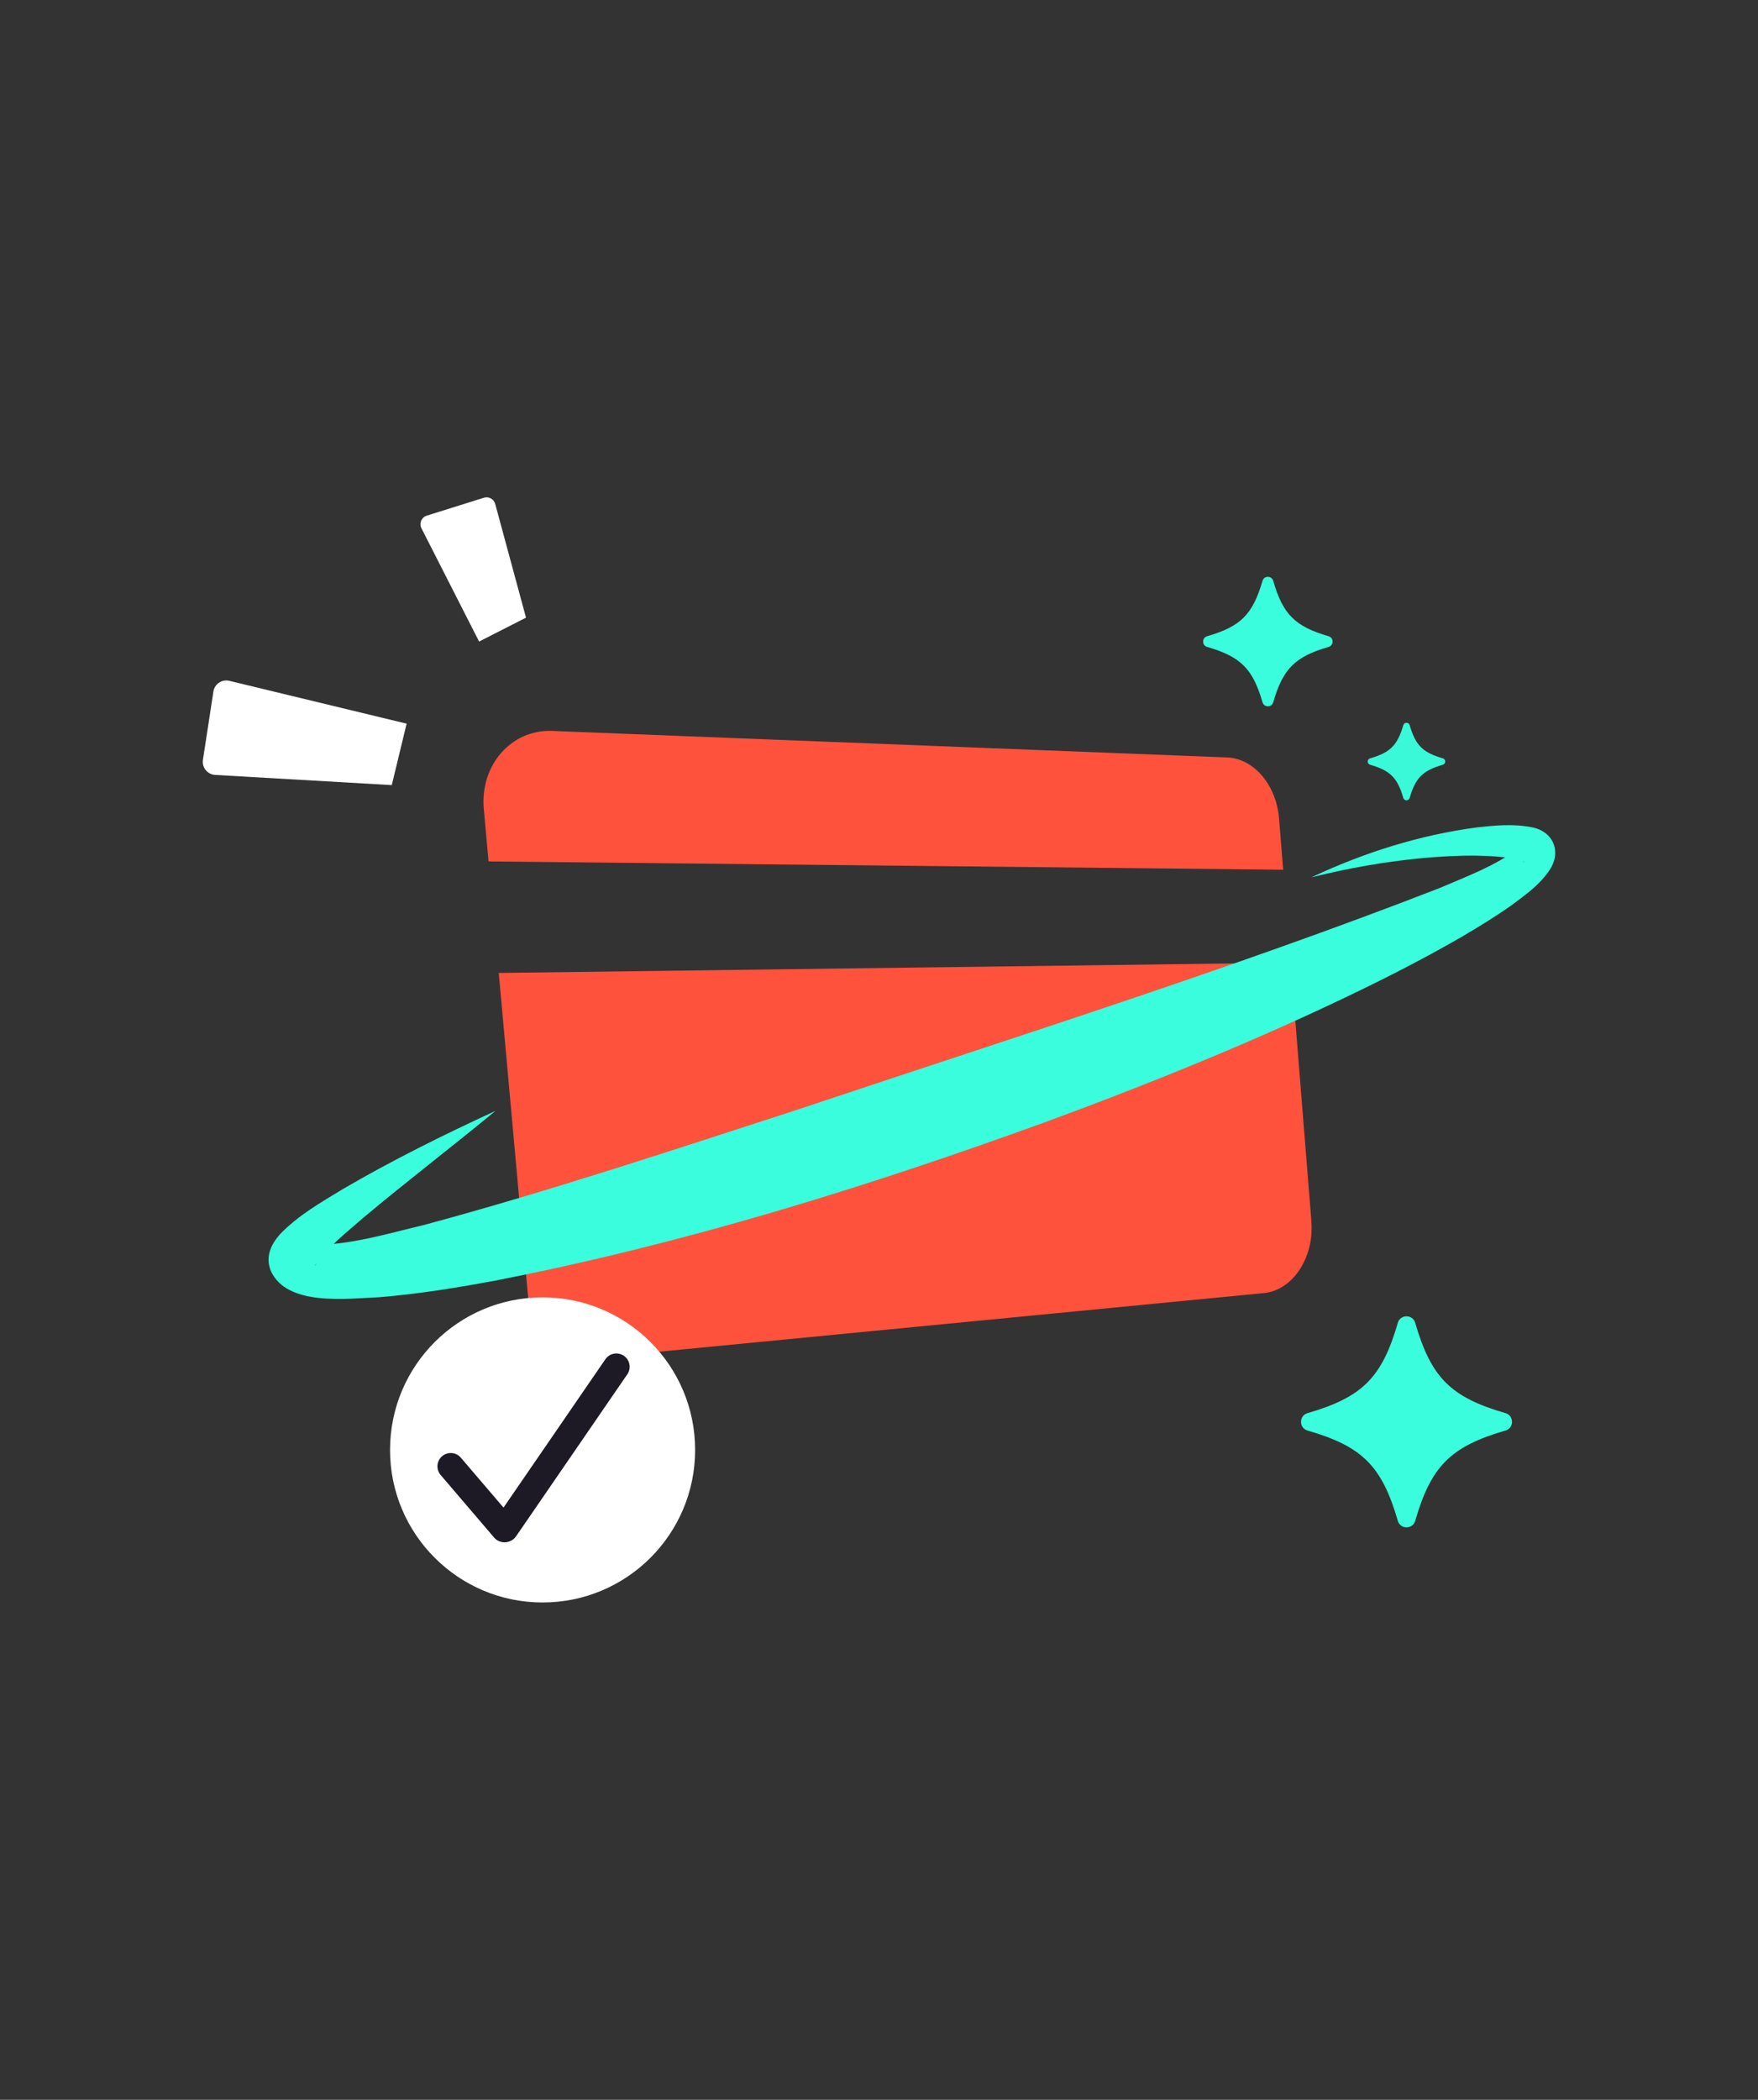 <svg xmlns="http://www.w3.org/2000/svg" width="350" height="418" viewBox="0 0 350 418" fill="none">
<rect x="0" y="0" width="350" height="418" fill="#333333" stroke="none"/>
<path d="M97.267 171.39V171.482L255.468 173.132L254.643 162.907C254.113 156.297 249.643 151.002 244.357 150.788L109.896 145.502C101.809 145.187 95.536 152.305 96.32 161.043L97.257 171.39H97.267Z" fill="#FF523D"/>
<path d="M261.09 243.158L257.403 197.238L256.955 191.637L99.294 193.684L99.905 200.385L105.079 257.549C105.791 265.39 112.044 270.941 119.275 270.238L251.649 257.406C257.372 256.856 261.66 250.328 261.079 243.158H261.09Z" fill="#FF523D"/>
<path d="M264.512 128.78C257.821 130.715 255.428 133.119 253.483 139.81C253.177 140.869 251.67 140.869 251.354 139.81C249.419 133.119 247.016 130.726 240.325 128.78C239.265 128.475 239.265 126.968 240.325 126.652C247.016 124.717 249.409 122.313 251.354 115.622C251.66 114.563 253.167 114.563 253.483 115.622C255.418 122.313 257.821 124.707 264.512 126.652C265.571 126.957 265.571 128.465 264.512 128.78Z" fill="#39FDDC"/>
<path d="M45.665 135.532L80.953 144.057L77.999 156.288L42.824 154.261C41.296 154.169 40.176 152.784 40.4 151.267L42.487 137.661C42.722 136.154 44.188 135.176 45.665 135.532Z" fill="white"/>
<path d="M98.592 100.326L104.723 122.955L95.384 127.711L83.906 105.163C83.407 104.176 83.906 102.974 84.966 102.648L96.331 99.084C97.299 98.778 98.327 99.338 98.592 100.326Z" fill="white"/>
<path d="M299.729 284.771C288.822 287.939 284.911 291.839 281.754 302.746C281.255 304.478 278.79 304.478 278.291 302.746C275.124 291.839 271.223 287.928 260.316 284.771C258.585 284.272 258.585 281.808 260.316 281.309C271.223 278.141 275.134 274.241 278.291 263.334C278.79 261.602 281.255 261.602 281.754 263.334C284.921 274.241 288.822 278.152 299.729 281.309C301.46 281.808 301.46 284.272 299.729 284.771Z" fill="#39FDDC"/>
<path opacity="0.98" d="M287.253 152.234C283.25 153.395 281.814 154.831 280.653 158.834C280.47 159.475 279.564 159.475 279.38 158.834C278.219 154.831 276.783 153.395 272.781 152.234C272.139 152.051 272.139 151.145 272.781 150.961C276.783 149.8 278.219 148.364 279.38 144.362C279.564 143.72 280.47 143.72 280.653 144.362C281.814 148.364 283.25 149.8 287.253 150.961C287.894 151.145 287.894 152.051 287.253 152.234Z" fill="#39FDDC"/>
<path d="M261.141 174.62C271.539 169.732 282.579 166.228 294.025 164.711C297.6 164.314 301.307 163.957 304.943 164.68C309.159 165.444 310.972 169.457 308.528 173.164C306.491 176.209 303.792 178.042 301.144 180.048C297.885 182.37 294.565 184.397 291.235 186.362C284.544 190.232 277.761 193.756 270.897 197.086C250.529 206.996 229.112 215.652 207.878 223.463C172.152 236.407 136.059 247.64 98.5 254.943C90.882 256.368 83.295 257.59 75.514 258.232C69.17 258.497 57.112 260.126 53.914 252.987C52.722 250.024 54.117 247.539 55.757 245.675C59.444 241.876 63.813 239.422 68.192 236.743C78.071 230.969 88.275 225.928 98.643 221.141C89.884 228.372 80.902 235.226 72.245 242.487C68.895 245.431 65.391 248.15 62.947 251.51C62.591 252.091 62.835 252.02 62.998 251.378C63.08 251.062 63.202 250.197 62.804 249.25C62.397 248.262 61.969 248.038 61.837 247.895C61.705 247.783 61.786 247.803 61.969 247.814C69.475 247.936 77.123 245.583 84.487 243.832C109.631 237.049 134.481 228.779 159.299 220.724C201.686 206.537 244.938 192.972 286.51 176.82C291.917 174.498 297.783 172.349 302.326 168.846C302.448 168.774 302.376 168.764 302.326 169.406C302.346 169.752 302.305 170.078 302.743 170.893C303.12 171.463 303.364 171.545 303.446 171.595C303.599 171.646 303.375 171.483 303.11 171.392C302.03 171.005 300.9 170.821 299.678 170.669C294.28 170.078 288.781 170.322 283.302 170.811C275.898 171.504 268.484 172.797 261.141 174.641V174.62Z" fill="#39FDDC"/>
<path d="M108.022 319C124.795 319 138.392 305.403 138.392 288.631C138.392 271.859 124.795 258.262 108.022 258.262C91.25 258.262 77.653 271.859 77.653 288.631C77.653 305.403 91.25 319 108.022 319Z" fill="white"/>
<path d="M91.752 290.178C90.802 289.066 89.13 288.935 88.019 289.885C86.907 290.835 86.776 292.507 87.726 293.618L98.379 306.083C99.329 307.194 101.001 307.325 102.112 306.375C103.224 305.425 103.355 303.754 102.405 302.642L91.752 290.178Z" fill="#1E1A25"/>
<path d="M124.893 273.577C125.721 272.372 125.415 270.723 124.209 269.896C123.004 269.068 121.355 269.374 120.527 270.579L98.382 302.824C97.555 304.03 97.861 305.678 99.066 306.506C100.272 307.334 101.92 307.028 102.748 305.823L124.893 273.577Z" fill="#1E1A25"/>
</svg>